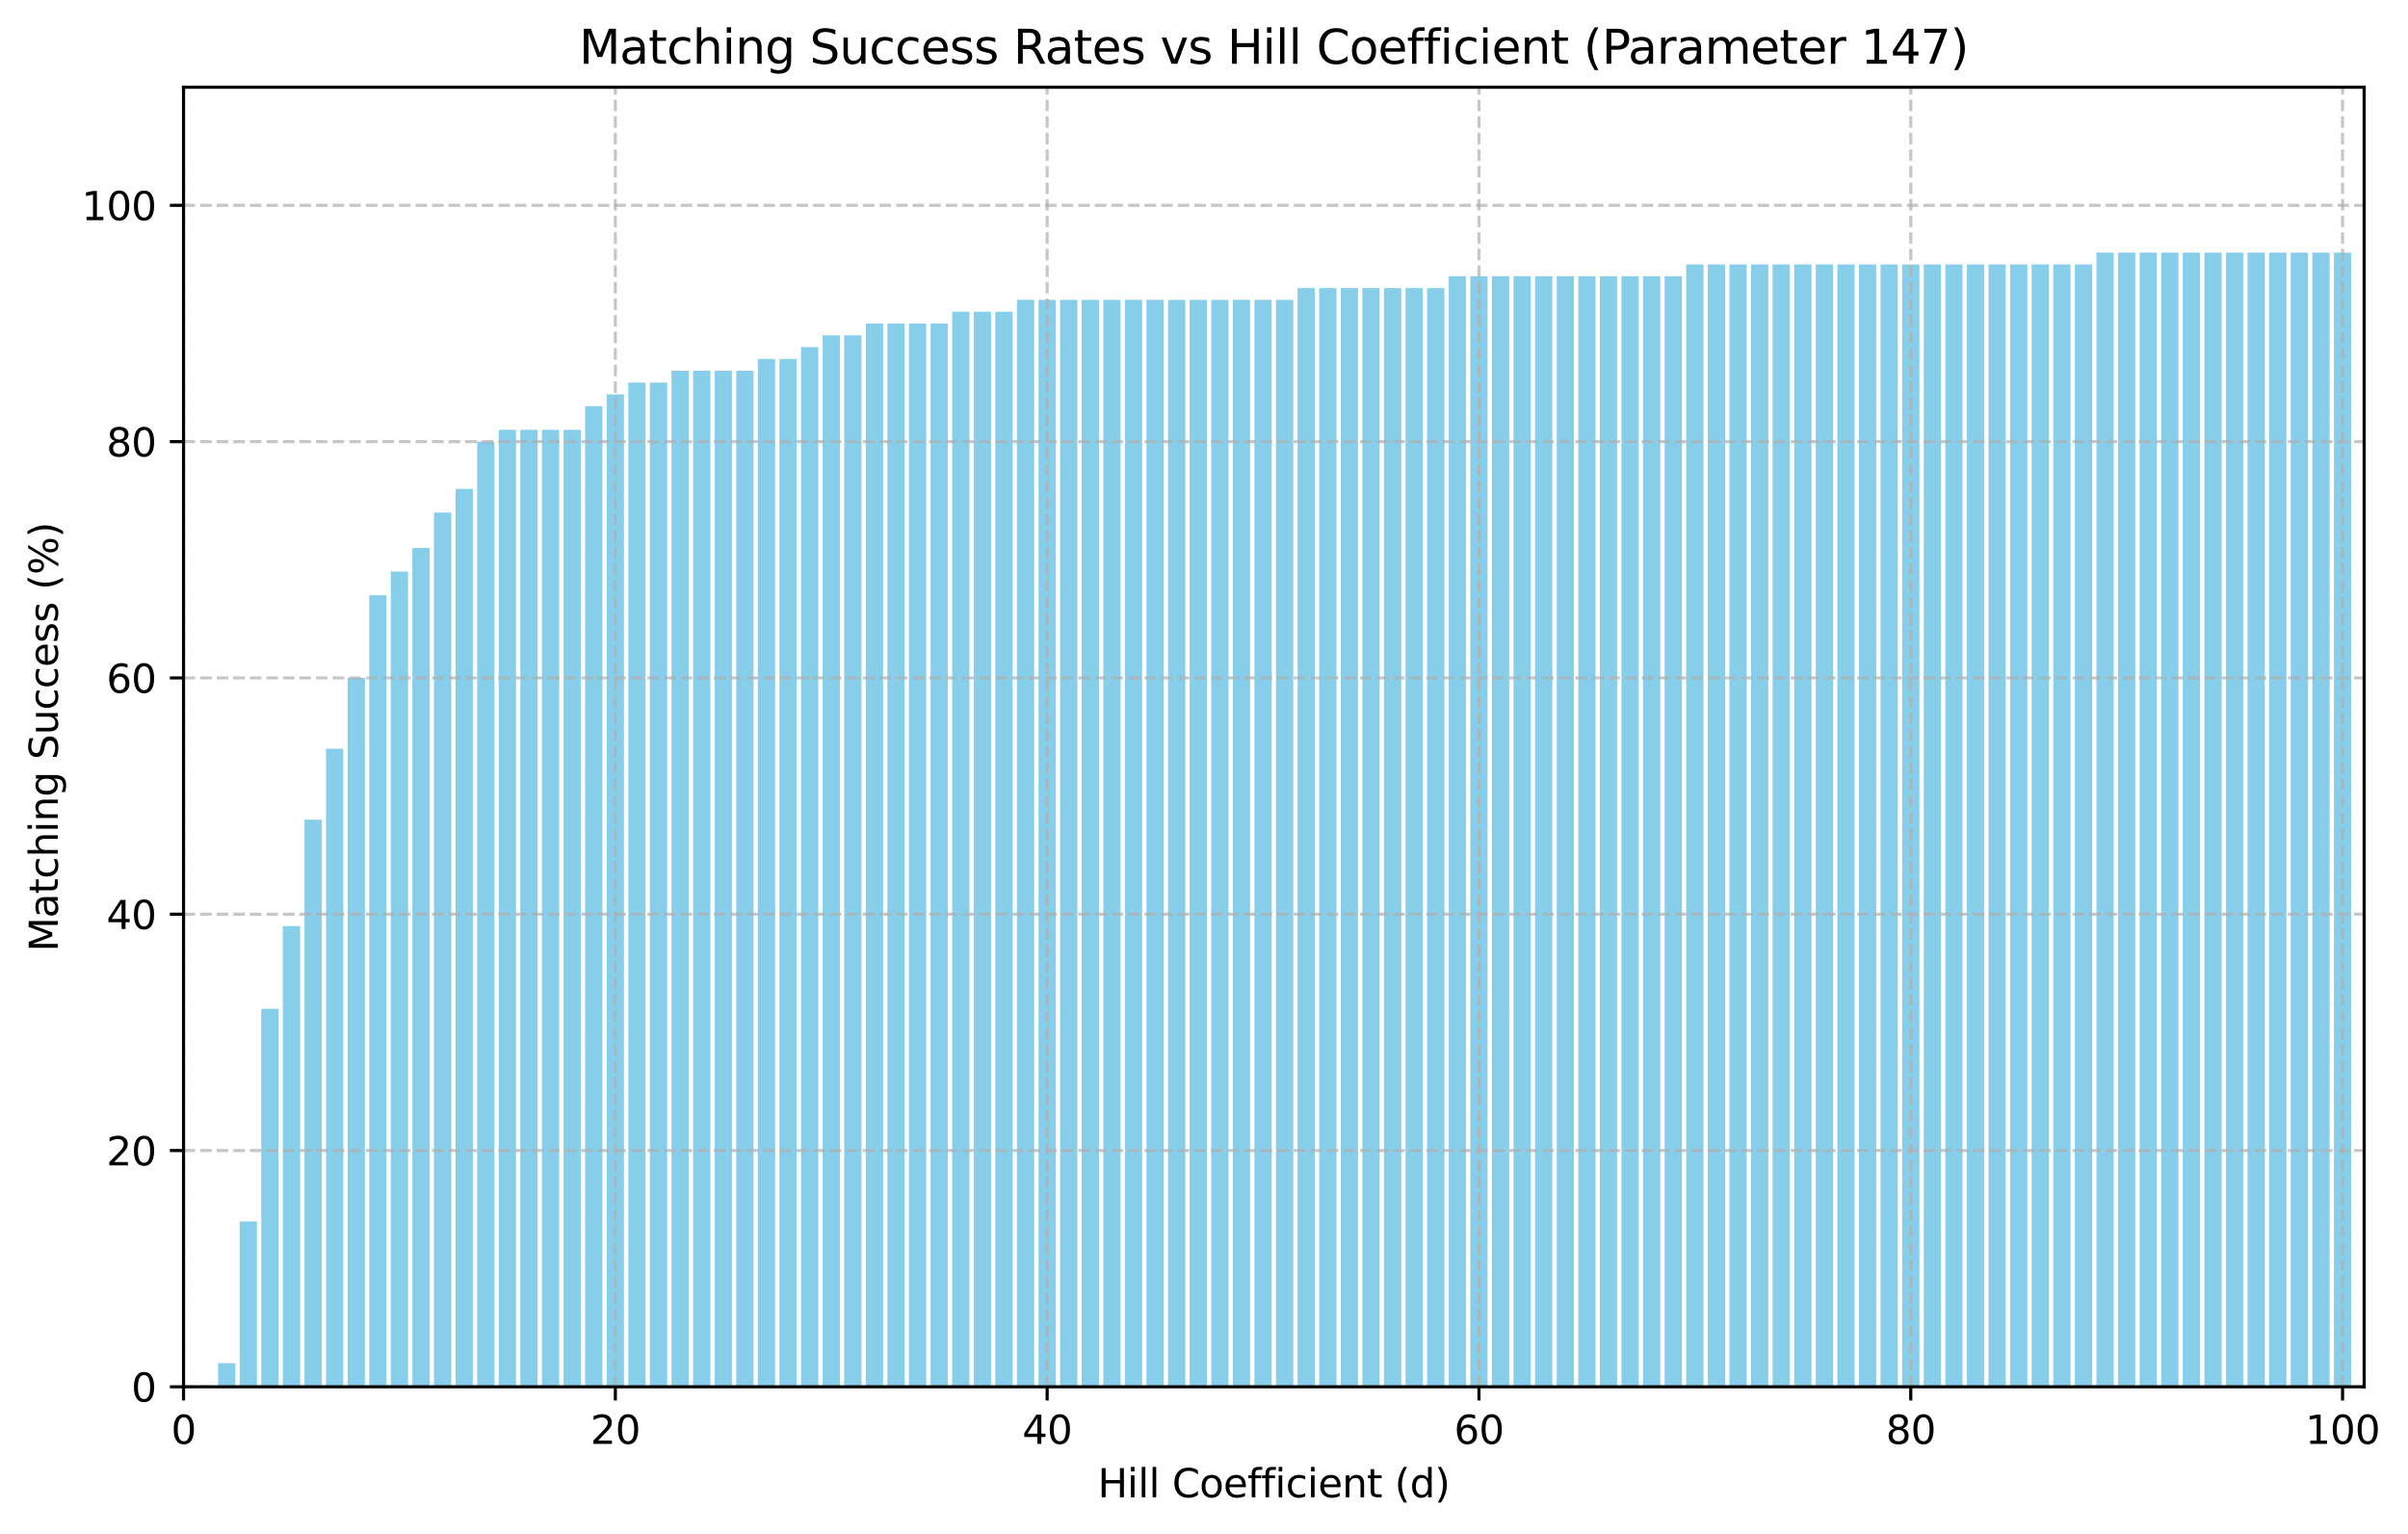 <?xml version="1.0" encoding="utf-8" standalone="no"?>
<!DOCTYPE svg PUBLIC "-//W3C//DTD SVG 1.1//EN"
  "http://www.w3.org/Graphics/SVG/1.1/DTD/svg11.dtd">
<svg xmlns:xlink="http://www.w3.org/1999/xlink" width="616.185pt" height="392.514pt" viewBox="0 0 616.185 392.514" xmlns="http://www.w3.org/2000/svg" version="1.1">
 <defs>
  <style type="text/css">*{stroke-linejoin: round; stroke-linecap: butt}</style>
 </defs>
 <g id="figure_1">
  <g id="patch_1">
   <path d="M 0 392.514 
L 616.185 392.514 
L 616.185 0 
L 0 0 
z
" style="fill: #ffffff"/>
  </g>
  <g id="axes_1">
   <g id="patch_2">
    <path d="M 46.966 354.958 
L 604.966 354.958 
L 604.966 22.318 
L 46.966 22.318 
z
" style="fill: #ffffff"/>
   </g>
   <g id="patch_3">
    <path d="M 44.756 354.958 
L 49.176 354.958 
L 49.176 354.958 
L 44.756 354.958 
z
" clip-path="url(#pc9b2f165a0)" style="fill: #87ceeb"/>
   </g>
   <g id="patch_4">
    <path d="M 50.28 354.958 
L 54.7 354.958 
L 54.7 354.958 
L 50.28 354.958 
z
" clip-path="url(#pc9b2f165a0)" style="fill: #87ceeb"/>
   </g>
   <g id="patch_5">
    <path d="M 55.805 354.958 
L 60.225 354.958 
L 60.225 348.91 
L 55.805 348.91 
z
" clip-path="url(#pc9b2f165a0)" style="fill: #87ceeb"/>
   </g>
   <g id="patch_6">
    <path d="M 61.33 354.958 
L 65.75 354.958 
L 65.75 312.622 
L 61.33 312.622 
z
" clip-path="url(#pc9b2f165a0)" style="fill: #87ceeb"/>
   </g>
   <g id="patch_7">
    <path d="M 66.855 354.958 
L 71.275 354.958 
L 71.275 258.19 
L 66.855 258.19 
z
" clip-path="url(#pc9b2f165a0)" style="fill: #87ceeb"/>
   </g>
   <g id="patch_8">
    <path d="M 72.379 354.958 
L 76.799 354.958 
L 76.799 237.022 
L 72.379 237.022 
z
" clip-path="url(#pc9b2f165a0)" style="fill: #87ceeb"/>
   </g>
   <g id="patch_9">
    <path d="M 77.904 354.958 
L 82.324 354.958 
L 82.324 209.806 
L 77.904 209.806 
z
" clip-path="url(#pc9b2f165a0)" style="fill: #87ceeb"/>
   </g>
   <g id="patch_10">
    <path d="M 83.429 354.958 
L 87.849 354.958 
L 87.849 191.662 
L 83.429 191.662 
z
" clip-path="url(#pc9b2f165a0)" style="fill: #87ceeb"/>
   </g>
   <g id="patch_11">
    <path d="M 88.954 354.958 
L 93.374 354.958 
L 93.374 173.518 
L 88.954 173.518 
z
" clip-path="url(#pc9b2f165a0)" style="fill: #87ceeb"/>
   </g>
   <g id="patch_12">
    <path d="M 94.478 354.958 
L 98.898 354.958 
L 98.898 152.35 
L 94.478 152.35 
z
" clip-path="url(#pc9b2f165a0)" style="fill: #87ceeb"/>
   </g>
   <g id="patch_13">
    <path d="M 100.003 354.958 
L 104.423 354.958 
L 104.423 146.302 
L 100.003 146.302 
z
" clip-path="url(#pc9b2f165a0)" style="fill: #87ceeb"/>
   </g>
   <g id="patch_14">
    <path d="M 105.528 354.958 
L 109.948 354.958 
L 109.948 140.254 
L 105.528 140.254 
z
" clip-path="url(#pc9b2f165a0)" style="fill: #87ceeb"/>
   </g>
   <g id="patch_15">
    <path d="M 111.053 354.958 
L 115.473 354.958 
L 115.473 131.182 
L 111.053 131.182 
z
" clip-path="url(#pc9b2f165a0)" style="fill: #87ceeb"/>
   </g>
   <g id="patch_16">
    <path d="M 116.578 354.958 
L 120.997 354.958 
L 120.997 125.134 
L 116.578 125.134 
z
" clip-path="url(#pc9b2f165a0)" style="fill: #87ceeb"/>
   </g>
   <g id="patch_17">
    <path d="M 122.102 354.958 
L 126.522 354.958 
L 126.522 113.038 
L 122.102 113.038 
z
" clip-path="url(#pc9b2f165a0)" style="fill: #87ceeb"/>
   </g>
   <g id="patch_18">
    <path d="M 127.627 354.958 
L 132.047 354.958 
L 132.047 110.014 
L 127.627 110.014 
z
" clip-path="url(#pc9b2f165a0)" style="fill: #87ceeb"/>
   </g>
   <g id="patch_19">
    <path d="M 133.152 354.958 
L 137.572 354.958 
L 137.572 110.014 
L 133.152 110.014 
z
" clip-path="url(#pc9b2f165a0)" style="fill: #87ceeb"/>
   </g>
   <g id="patch_20">
    <path d="M 138.677 354.958 
L 143.096 354.958 
L 143.096 110.014 
L 138.677 110.014 
z
" clip-path="url(#pc9b2f165a0)" style="fill: #87ceeb"/>
   </g>
   <g id="patch_21">
    <path d="M 144.201 354.958 
L 148.621 354.958 
L 148.621 110.014 
L 144.201 110.014 
z
" clip-path="url(#pc9b2f165a0)" style="fill: #87ceeb"/>
   </g>
   <g id="patch_22">
    <path d="M 149.726 354.958 
L 154.146 354.958 
L 154.146 103.966 
L 149.726 103.966 
z
" clip-path="url(#pc9b2f165a0)" style="fill: #87ceeb"/>
   </g>
   <g id="patch_23">
    <path d="M 155.251 354.958 
L 159.671 354.958 
L 159.671 100.942 
L 155.251 100.942 
z
" clip-path="url(#pc9b2f165a0)" style="fill: #87ceeb"/>
   </g>
   <g id="patch_24">
    <path d="M 160.776 354.958 
L 165.195 354.958 
L 165.195 97.918 
L 160.776 97.918 
z
" clip-path="url(#pc9b2f165a0)" style="fill: #87ceeb"/>
   </g>
   <g id="patch_25">
    <path d="M 166.3 354.958 
L 170.72 354.958 
L 170.72 97.918 
L 166.3 97.918 
z
" clip-path="url(#pc9b2f165a0)" style="fill: #87ceeb"/>
   </g>
   <g id="patch_26">
    <path d="M 171.825 354.958 
L 176.245 354.958 
L 176.245 94.894 
L 171.825 94.894 
z
" clip-path="url(#pc9b2f165a0)" style="fill: #87ceeb"/>
   </g>
   <g id="patch_27">
    <path d="M 177.35 354.958 
L 181.77 354.958 
L 181.77 94.894 
L 177.35 94.894 
z
" clip-path="url(#pc9b2f165a0)" style="fill: #87ceeb"/>
   </g>
   <g id="patch_28">
    <path d="M 182.875 354.958 
L 187.294 354.958 
L 187.294 94.894 
L 182.875 94.894 
z
" clip-path="url(#pc9b2f165a0)" style="fill: #87ceeb"/>
   </g>
   <g id="patch_29">
    <path d="M 188.399 354.958 
L 192.819 354.958 
L 192.819 94.894 
L 188.399 94.894 
z
" clip-path="url(#pc9b2f165a0)" style="fill: #87ceeb"/>
   </g>
   <g id="patch_30">
    <path d="M 193.924 354.958 
L 198.344 354.958 
L 198.344 91.87 
L 193.924 91.87 
z
" clip-path="url(#pc9b2f165a0)" style="fill: #87ceeb"/>
   </g>
   <g id="patch_31">
    <path d="M 199.449 354.958 
L 203.869 354.958 
L 203.869 91.87 
L 199.449 91.87 
z
" clip-path="url(#pc9b2f165a0)" style="fill: #87ceeb"/>
   </g>
   <g id="patch_32">
    <path d="M 204.974 354.958 
L 209.393 354.958 
L 209.393 88.846 
L 204.974 88.846 
z
" clip-path="url(#pc9b2f165a0)" style="fill: #87ceeb"/>
   </g>
   <g id="patch_33">
    <path d="M 210.498 354.958 
L 214.918 354.958 
L 214.918 85.822 
L 210.498 85.822 
z
" clip-path="url(#pc9b2f165a0)" style="fill: #87ceeb"/>
   </g>
   <g id="patch_34">
    <path d="M 216.023 354.958 
L 220.443 354.958 
L 220.443 85.822 
L 216.023 85.822 
z
" clip-path="url(#pc9b2f165a0)" style="fill: #87ceeb"/>
   </g>
   <g id="patch_35">
    <path d="M 221.548 354.958 
L 225.968 354.958 
L 225.968 82.798 
L 221.548 82.798 
z
" clip-path="url(#pc9b2f165a0)" style="fill: #87ceeb"/>
   </g>
   <g id="patch_36">
    <path d="M 227.073 354.958 
L 231.492 354.958 
L 231.492 82.798 
L 227.073 82.798 
z
" clip-path="url(#pc9b2f165a0)" style="fill: #87ceeb"/>
   </g>
   <g id="patch_37">
    <path d="M 232.597 354.958 
L 237.017 354.958 
L 237.017 82.798 
L 232.597 82.798 
z
" clip-path="url(#pc9b2f165a0)" style="fill: #87ceeb"/>
   </g>
   <g id="patch_38">
    <path d="M 238.122 354.958 
L 242.542 354.958 
L 242.542 82.798 
L 238.122 82.798 
z
" clip-path="url(#pc9b2f165a0)" style="fill: #87ceeb"/>
   </g>
   <g id="patch_39">
    <path d="M 243.647 354.958 
L 248.067 354.958 
L 248.067 79.774 
L 243.647 79.774 
z
" clip-path="url(#pc9b2f165a0)" style="fill: #87ceeb"/>
   </g>
   <g id="patch_40">
    <path d="M 249.172 354.958 
L 253.591 354.958 
L 253.591 79.774 
L 249.172 79.774 
z
" clip-path="url(#pc9b2f165a0)" style="fill: #87ceeb"/>
   </g>
   <g id="patch_41">
    <path d="M 254.696 354.958 
L 259.116 354.958 
L 259.116 79.774 
L 254.696 79.774 
z
" clip-path="url(#pc9b2f165a0)" style="fill: #87ceeb"/>
   </g>
   <g id="patch_42">
    <path d="M 260.221 354.958 
L 264.641 354.958 
L 264.641 76.75 
L 260.221 76.75 
z
" clip-path="url(#pc9b2f165a0)" style="fill: #87ceeb"/>
   </g>
   <g id="patch_43">
    <path d="M 265.746 354.958 
L 270.166 354.958 
L 270.166 76.75 
L 265.746 76.75 
z
" clip-path="url(#pc9b2f165a0)" style="fill: #87ceeb"/>
   </g>
   <g id="patch_44">
    <path d="M 271.271 354.958 
L 275.69 354.958 
L 275.69 76.75 
L 271.271 76.75 
z
" clip-path="url(#pc9b2f165a0)" style="fill: #87ceeb"/>
   </g>
   <g id="patch_45">
    <path d="M 276.795 354.958 
L 281.215 354.958 
L 281.215 76.75 
L 276.795 76.75 
z
" clip-path="url(#pc9b2f165a0)" style="fill: #87ceeb"/>
   </g>
   <g id="patch_46">
    <path d="M 282.32 354.958 
L 286.74 354.958 
L 286.74 76.75 
L 282.32 76.75 
z
" clip-path="url(#pc9b2f165a0)" style="fill: #87ceeb"/>
   </g>
   <g id="patch_47">
    <path d="M 287.845 354.958 
L 292.265 354.958 
L 292.265 76.75 
L 287.845 76.75 
z
" clip-path="url(#pc9b2f165a0)" style="fill: #87ceeb"/>
   </g>
   <g id="patch_48">
    <path d="M 293.37 354.958 
L 297.789 354.958 
L 297.789 76.75 
L 293.37 76.75 
z
" clip-path="url(#pc9b2f165a0)" style="fill: #87ceeb"/>
   </g>
   <g id="patch_49">
    <path d="M 298.894 354.958 
L 303.314 354.958 
L 303.314 76.75 
L 298.894 76.75 
z
" clip-path="url(#pc9b2f165a0)" style="fill: #87ceeb"/>
   </g>
   <g id="patch_50">
    <path d="M 304.419 354.958 
L 308.839 354.958 
L 308.839 76.75 
L 304.419 76.75 
z
" clip-path="url(#pc9b2f165a0)" style="fill: #87ceeb"/>
   </g>
   <g id="patch_51">
    <path d="M 309.944 354.958 
L 314.364 354.958 
L 314.364 76.75 
L 309.944 76.75 
z
" clip-path="url(#pc9b2f165a0)" style="fill: #87ceeb"/>
   </g>
   <g id="patch_52">
    <path d="M 315.469 354.958 
L 319.888 354.958 
L 319.888 76.75 
L 315.469 76.75 
z
" clip-path="url(#pc9b2f165a0)" style="fill: #87ceeb"/>
   </g>
   <g id="patch_53">
    <path d="M 320.993 354.958 
L 325.413 354.958 
L 325.413 76.75 
L 320.993 76.75 
z
" clip-path="url(#pc9b2f165a0)" style="fill: #87ceeb"/>
   </g>
   <g id="patch_54">
    <path d="M 326.518 354.958 
L 330.938 354.958 
L 330.938 76.75 
L 326.518 76.75 
z
" clip-path="url(#pc9b2f165a0)" style="fill: #87ceeb"/>
   </g>
   <g id="patch_55">
    <path d="M 332.043 354.958 
L 336.463 354.958 
L 336.463 73.726 
L 332.043 73.726 
z
" clip-path="url(#pc9b2f165a0)" style="fill: #87ceeb"/>
   </g>
   <g id="patch_56">
    <path d="M 337.568 354.958 
L 341.987 354.958 
L 341.987 73.726 
L 337.568 73.726 
z
" clip-path="url(#pc9b2f165a0)" style="fill: #87ceeb"/>
   </g>
   <g id="patch_57">
    <path d="M 343.092 354.958 
L 347.512 354.958 
L 347.512 73.726 
L 343.092 73.726 
z
" clip-path="url(#pc9b2f165a0)" style="fill: #87ceeb"/>
   </g>
   <g id="patch_58">
    <path d="M 348.617 354.958 
L 353.037 354.958 
L 353.037 73.726 
L 348.617 73.726 
z
" clip-path="url(#pc9b2f165a0)" style="fill: #87ceeb"/>
   </g>
   <g id="patch_59">
    <path d="M 354.142 354.958 
L 358.562 354.958 
L 358.562 73.726 
L 354.142 73.726 
z
" clip-path="url(#pc9b2f165a0)" style="fill: #87ceeb"/>
   </g>
   <g id="patch_60">
    <path d="M 359.667 354.958 
L 364.086 354.958 
L 364.086 73.726 
L 359.667 73.726 
z
" clip-path="url(#pc9b2f165a0)" style="fill: #87ceeb"/>
   </g>
   <g id="patch_61">
    <path d="M 365.191 354.958 
L 369.611 354.958 
L 369.611 73.726 
L 365.191 73.726 
z
" clip-path="url(#pc9b2f165a0)" style="fill: #87ceeb"/>
   </g>
   <g id="patch_62">
    <path d="M 370.716 354.958 
L 375.136 354.958 
L 375.136 70.702 
L 370.716 70.702 
z
" clip-path="url(#pc9b2f165a0)" style="fill: #87ceeb"/>
   </g>
   <g id="patch_63">
    <path d="M 376.241 354.958 
L 380.661 354.958 
L 380.661 70.702 
L 376.241 70.702 
z
" clip-path="url(#pc9b2f165a0)" style="fill: #87ceeb"/>
   </g>
   <g id="patch_64">
    <path d="M 381.766 354.958 
L 386.185 354.958 
L 386.185 70.702 
L 381.766 70.702 
z
" clip-path="url(#pc9b2f165a0)" style="fill: #87ceeb"/>
   </g>
   <g id="patch_65">
    <path d="M 387.29 354.958 
L 391.71 354.958 
L 391.71 70.702 
L 387.29 70.702 
z
" clip-path="url(#pc9b2f165a0)" style="fill: #87ceeb"/>
   </g>
   <g id="patch_66">
    <path d="M 392.815 354.958 
L 397.235 354.958 
L 397.235 70.702 
L 392.815 70.702 
z
" clip-path="url(#pc9b2f165a0)" style="fill: #87ceeb"/>
   </g>
   <g id="patch_67">
    <path d="M 398.34 354.958 
L 402.76 354.958 
L 402.76 70.702 
L 398.34 70.702 
z
" clip-path="url(#pc9b2f165a0)" style="fill: #87ceeb"/>
   </g>
   <g id="patch_68">
    <path d="M 403.865 354.958 
L 408.284 354.958 
L 408.284 70.702 
L 403.865 70.702 
z
" clip-path="url(#pc9b2f165a0)" style="fill: #87ceeb"/>
   </g>
   <g id="patch_69">
    <path d="M 409.389 354.958 
L 413.809 354.958 
L 413.809 70.702 
L 409.389 70.702 
z
" clip-path="url(#pc9b2f165a0)" style="fill: #87ceeb"/>
   </g>
   <g id="patch_70">
    <path d="M 414.914 354.958 
L 419.334 354.958 
L 419.334 70.702 
L 414.914 70.702 
z
" clip-path="url(#pc9b2f165a0)" style="fill: #87ceeb"/>
   </g>
   <g id="patch_71">
    <path d="M 420.439 354.958 
L 424.859 354.958 
L 424.859 70.702 
L 420.439 70.702 
z
" clip-path="url(#pc9b2f165a0)" style="fill: #87ceeb"/>
   </g>
   <g id="patch_72">
    <path d="M 425.964 354.958 
L 430.383 354.958 
L 430.383 70.702 
L 425.964 70.702 
z
" clip-path="url(#pc9b2f165a0)" style="fill: #87ceeb"/>
   </g>
   <g id="patch_73">
    <path d="M 431.488 354.958 
L 435.908 354.958 
L 435.908 67.678 
L 431.488 67.678 
z
" clip-path="url(#pc9b2f165a0)" style="fill: #87ceeb"/>
   </g>
   <g id="patch_74">
    <path d="M 437.013 354.958 
L 441.433 354.958 
L 441.433 67.678 
L 437.013 67.678 
z
" clip-path="url(#pc9b2f165a0)" style="fill: #87ceeb"/>
   </g>
   <g id="patch_75">
    <path d="M 442.538 354.958 
L 446.958 354.958 
L 446.958 67.678 
L 442.538 67.678 
z
" clip-path="url(#pc9b2f165a0)" style="fill: #87ceeb"/>
   </g>
   <g id="patch_76">
    <path d="M 448.063 354.958 
L 452.482 354.958 
L 452.482 67.678 
L 448.063 67.678 
z
" clip-path="url(#pc9b2f165a0)" style="fill: #87ceeb"/>
   </g>
   <g id="patch_77">
    <path d="M 453.587 354.958 
L 458.007 354.958 
L 458.007 67.678 
L 453.587 67.678 
z
" clip-path="url(#pc9b2f165a0)" style="fill: #87ceeb"/>
   </g>
   <g id="patch_78">
    <path d="M 459.112 354.958 
L 463.532 354.958 
L 463.532 67.678 
L 459.112 67.678 
z
" clip-path="url(#pc9b2f165a0)" style="fill: #87ceeb"/>
   </g>
   <g id="patch_79">
    <path d="M 464.637 354.958 
L 469.057 354.958 
L 469.057 67.678 
L 464.637 67.678 
z
" clip-path="url(#pc9b2f165a0)" style="fill: #87ceeb"/>
   </g>
   <g id="patch_80">
    <path d="M 470.162 354.958 
L 474.581 354.958 
L 474.581 67.678 
L 470.162 67.678 
z
" clip-path="url(#pc9b2f165a0)" style="fill: #87ceeb"/>
   </g>
   <g id="patch_81">
    <path d="M 475.686 354.958 
L 480.106 354.958 
L 480.106 67.678 
L 475.686 67.678 
z
" clip-path="url(#pc9b2f165a0)" style="fill: #87ceeb"/>
   </g>
   <g id="patch_82">
    <path d="M 481.211 354.958 
L 485.631 354.958 
L 485.631 67.678 
L 481.211 67.678 
z
" clip-path="url(#pc9b2f165a0)" style="fill: #87ceeb"/>
   </g>
   <g id="patch_83">
    <path d="M 486.736 354.958 
L 491.156 354.958 
L 491.156 67.678 
L 486.736 67.678 
z
" clip-path="url(#pc9b2f165a0)" style="fill: #87ceeb"/>
   </g>
   <g id="patch_84">
    <path d="M 492.261 354.958 
L 496.68 354.958 
L 496.68 67.678 
L 492.261 67.678 
z
" clip-path="url(#pc9b2f165a0)" style="fill: #87ceeb"/>
   </g>
   <g id="patch_85">
    <path d="M 497.785 354.958 
L 502.205 354.958 
L 502.205 67.678 
L 497.785 67.678 
z
" clip-path="url(#pc9b2f165a0)" style="fill: #87ceeb"/>
   </g>
   <g id="patch_86">
    <path d="M 503.31 354.958 
L 507.73 354.958 
L 507.73 67.678 
L 503.31 67.678 
z
" clip-path="url(#pc9b2f165a0)" style="fill: #87ceeb"/>
   </g>
   <g id="patch_87">
    <path d="M 508.835 354.958 
L 513.255 354.958 
L 513.255 67.678 
L 508.835 67.678 
z
" clip-path="url(#pc9b2f165a0)" style="fill: #87ceeb"/>
   </g>
   <g id="patch_88">
    <path d="M 514.36 354.958 
L 518.779 354.958 
L 518.779 67.678 
L 514.36 67.678 
z
" clip-path="url(#pc9b2f165a0)" style="fill: #87ceeb"/>
   </g>
   <g id="patch_89">
    <path d="M 519.884 354.958 
L 524.304 354.958 
L 524.304 67.678 
L 519.884 67.678 
z
" clip-path="url(#pc9b2f165a0)" style="fill: #87ceeb"/>
   </g>
   <g id="patch_90">
    <path d="M 525.409 354.958 
L 529.829 354.958 
L 529.829 67.678 
L 525.409 67.678 
z
" clip-path="url(#pc9b2f165a0)" style="fill: #87ceeb"/>
   </g>
   <g id="patch_91">
    <path d="M 530.934 354.958 
L 535.354 354.958 
L 535.354 67.678 
L 530.934 67.678 
z
" clip-path="url(#pc9b2f165a0)" style="fill: #87ceeb"/>
   </g>
   <g id="patch_92">
    <path d="M 536.459 354.958 
L 540.878 354.958 
L 540.878 64.654 
L 536.459 64.654 
z
" clip-path="url(#pc9b2f165a0)" style="fill: #87ceeb"/>
   </g>
   <g id="patch_93">
    <path d="M 541.983 354.958 
L 546.403 354.958 
L 546.403 64.654 
L 541.983 64.654 
z
" clip-path="url(#pc9b2f165a0)" style="fill: #87ceeb"/>
   </g>
   <g id="patch_94">
    <path d="M 547.508 354.958 
L 551.928 354.958 
L 551.928 64.654 
L 547.508 64.654 
z
" clip-path="url(#pc9b2f165a0)" style="fill: #87ceeb"/>
   </g>
   <g id="patch_95">
    <path d="M 553.033 354.958 
L 557.453 354.958 
L 557.453 64.654 
L 553.033 64.654 
z
" clip-path="url(#pc9b2f165a0)" style="fill: #87ceeb"/>
   </g>
   <g id="patch_96">
    <path d="M 558.558 354.958 
L 562.978 354.958 
L 562.978 64.654 
L 558.558 64.654 
z
" clip-path="url(#pc9b2f165a0)" style="fill: #87ceeb"/>
   </g>
   <g id="patch_97">
    <path d="M 564.082 354.958 
L 568.502 354.958 
L 568.502 64.654 
L 564.082 64.654 
z
" clip-path="url(#pc9b2f165a0)" style="fill: #87ceeb"/>
   </g>
   <g id="patch_98">
    <path d="M 569.607 354.958 
L 574.027 354.958 
L 574.027 64.654 
L 569.607 64.654 
z
" clip-path="url(#pc9b2f165a0)" style="fill: #87ceeb"/>
   </g>
   <g id="patch_99">
    <path d="M 575.132 354.958 
L 579.552 354.958 
L 579.552 64.654 
L 575.132 64.654 
z
" clip-path="url(#pc9b2f165a0)" style="fill: #87ceeb"/>
   </g>
   <g id="patch_100">
    <path d="M 580.657 354.958 
L 585.077 354.958 
L 585.077 64.654 
L 580.657 64.654 
z
" clip-path="url(#pc9b2f165a0)" style="fill: #87ceeb"/>
   </g>
   <g id="patch_101">
    <path d="M 586.181 354.958 
L 590.601 354.958 
L 590.601 64.654 
L 586.181 64.654 
z
" clip-path="url(#pc9b2f165a0)" style="fill: #87ceeb"/>
   </g>
   <g id="patch_102">
    <path d="M 591.706 354.958 
L 596.126 354.958 
L 596.126 64.654 
L 591.706 64.654 
z
" clip-path="url(#pc9b2f165a0)" style="fill: #87ceeb"/>
   </g>
   <g id="patch_103">
    <path d="M 597.231 354.958 
L 601.651 354.958 
L 601.651 64.654 
L 597.231 64.654 
z
" clip-path="url(#pc9b2f165a0)" style="fill: #87ceeb"/>
   </g>
   <g id="matplotlib.axis_1">
    <g id="xtick_1">
     <g id="line2d_1">
      <path d="M 46.966 354.958 
L 46.966 22.318 
" clip-path="url(#pc9b2f165a0)" style="fill: none; stroke-dasharray: 2.96,1.28; stroke-dashoffset: 0; stroke: #b0b0b0; stroke-opacity: 0.7; stroke-width: 0.8"/>
     </g>
     <g id="line2d_2">
      <defs>
       <path id="m43e5fe57ee" d="M 0 0 
L 0 3.5 
" style="stroke: #000000; stroke-width: 0.8"/>
      </defs>
      <g>
       <use xlink:href="#m43e5fe57ee" x="46.966" y="354.958" style="stroke: #000000; stroke-width: 0.8"/>
      </g>
     </g>
     <g id="text_1">
      <!-- 0 -->
      <g transform="translate(43.784 369.557) scale(0.1 -0.1)">
       <defs>
        <path id="DejaVuSans-30" d="M 2034 4250 
Q 1547 4250 1301 3770 
Q 1056 3291 1056 2328 
Q 1056 1369 1301 889 
Q 1547 409 2034 409 
Q 2525 409 2770 889 
Q 3016 1369 3016 2328 
Q 3016 3291 2770 3770 
Q 2525 4250 2034 4250 
z
M 2034 4750 
Q 2819 4750 3233 4129 
Q 3647 3509 3647 2328 
Q 3647 1150 3233 529 
Q 2819 -91 2034 -91 
Q 1250 -91 836 529 
Q 422 1150 422 2328 
Q 422 3509 836 4129 
Q 1250 4750 2034 4750 
z
" transform="scale(0.016)"/>
       </defs>
       <use xlink:href="#DejaVuSans-30"/>
      </g>
     </g>
    </g>
    <g id="xtick_2">
     <g id="line2d_3">
      <path d="M 157.461 354.958 
L 157.461 22.318 
" clip-path="url(#pc9b2f165a0)" style="fill: none; stroke-dasharray: 2.96,1.28; stroke-dashoffset: 0; stroke: #b0b0b0; stroke-opacity: 0.7; stroke-width: 0.8"/>
     </g>
     <g id="line2d_4">
      <g>
       <use xlink:href="#m43e5fe57ee" x="157.461" y="354.958" style="stroke: #000000; stroke-width: 0.8"/>
      </g>
     </g>
     <g id="text_2">
      <!-- 20 -->
      <g transform="translate(151.098 369.557) scale(0.1 -0.1)">
       <defs>
        <path id="DejaVuSans-32" d="M 1228 531 
L 3431 531 
L 3431 0 
L 469 0 
L 469 531 
Q 828 903 1448 1529 
Q 2069 2156 2228 2338 
Q 2531 2678 2651 2914 
Q 2772 3150 2772 3378 
Q 2772 3750 2511 3984 
Q 2250 4219 1831 4219 
Q 1534 4219 1204 4116 
Q 875 4013 500 3803 
L 500 4441 
Q 881 4594 1212 4672 
Q 1544 4750 1819 4750 
Q 2544 4750 2975 4387 
Q 3406 4025 3406 3419 
Q 3406 3131 3298 2873 
Q 3191 2616 2906 2266 
Q 2828 2175 2409 1742 
Q 1991 1309 1228 531 
z
" transform="scale(0.016)"/>
       </defs>
       <use xlink:href="#DejaVuSans-32"/>
       <use xlink:href="#DejaVuSans-30" transform="translate(63.623 0)"/>
      </g>
     </g>
    </g>
    <g id="xtick_3">
     <g id="line2d_5">
      <path d="M 267.956 354.958 
L 267.956 22.318 
" clip-path="url(#pc9b2f165a0)" style="fill: none; stroke-dasharray: 2.96,1.28; stroke-dashoffset: 0; stroke: #b0b0b0; stroke-opacity: 0.7; stroke-width: 0.8"/>
     </g>
     <g id="line2d_6">
      <g>
       <use xlink:href="#m43e5fe57ee" x="267.956" y="354.958" style="stroke: #000000; stroke-width: 0.8"/>
      </g>
     </g>
     <g id="text_3">
      <!-- 40 -->
      <g transform="translate(261.593 369.557) scale(0.1 -0.1)">
       <defs>
        <path id="DejaVuSans-34" d="M 2419 4116 
L 825 1625 
L 2419 1625 
L 2419 4116 
z
M 2253 4666 
L 3047 4666 
L 3047 1625 
L 3713 1625 
L 3713 1100 
L 3047 1100 
L 3047 0 
L 2419 0 
L 2419 1100 
L 313 1100 
L 313 1709 
L 2253 4666 
z
" transform="scale(0.016)"/>
       </defs>
       <use xlink:href="#DejaVuSans-34"/>
       <use xlink:href="#DejaVuSans-30" transform="translate(63.623 0)"/>
      </g>
     </g>
    </g>
    <g id="xtick_4">
     <g id="line2d_7">
      <path d="M 378.451 354.958 
L 378.451 22.318 
" clip-path="url(#pc9b2f165a0)" style="fill: none; stroke-dasharray: 2.96,1.28; stroke-dashoffset: 0; stroke: #b0b0b0; stroke-opacity: 0.7; stroke-width: 0.8"/>
     </g>
     <g id="line2d_8">
      <g>
       <use xlink:href="#m43e5fe57ee" x="378.451" y="354.958" style="stroke: #000000; stroke-width: 0.8"/>
      </g>
     </g>
     <g id="text_4">
      <!-- 60 -->
      <g transform="translate(372.088 369.557) scale(0.1 -0.1)">
       <defs>
        <path id="DejaVuSans-36" d="M 2113 2584 
Q 1688 2584 1439 2293 
Q 1191 2003 1191 1497 
Q 1191 994 1439 701 
Q 1688 409 2113 409 
Q 2538 409 2786 701 
Q 3034 994 3034 1497 
Q 3034 2003 2786 2293 
Q 2538 2584 2113 2584 
z
M 3366 4563 
L 3366 3988 
Q 3128 4100 2886 4159 
Q 2644 4219 2406 4219 
Q 1781 4219 1451 3797 
Q 1122 3375 1075 2522 
Q 1259 2794 1537 2939 
Q 1816 3084 2150 3084 
Q 2853 3084 3261 2657 
Q 3669 2231 3669 1497 
Q 3669 778 3244 343 
Q 2819 -91 2113 -91 
Q 1303 -91 875 529 
Q 447 1150 447 2328 
Q 447 3434 972 4092 
Q 1497 4750 2381 4750 
Q 2619 4750 2861 4703 
Q 3103 4656 3366 4563 
z
" transform="scale(0.016)"/>
       </defs>
       <use xlink:href="#DejaVuSans-36"/>
       <use xlink:href="#DejaVuSans-30" transform="translate(63.623 0)"/>
      </g>
     </g>
    </g>
    <g id="xtick_5">
     <g id="line2d_9">
      <path d="M 488.946 354.958 
L 488.946 22.318 
" clip-path="url(#pc9b2f165a0)" style="fill: none; stroke-dasharray: 2.96,1.28; stroke-dashoffset: 0; stroke: #b0b0b0; stroke-opacity: 0.7; stroke-width: 0.8"/>
     </g>
     <g id="line2d_10">
      <g>
       <use xlink:href="#m43e5fe57ee" x="488.946" y="354.958" style="stroke: #000000; stroke-width: 0.8"/>
      </g>
     </g>
     <g id="text_5">
      <!-- 80 -->
      <g transform="translate(482.583 369.557) scale(0.1 -0.1)">
       <defs>
        <path id="DejaVuSans-38" d="M 2034 2216 
Q 1584 2216 1326 1975 
Q 1069 1734 1069 1313 
Q 1069 891 1326 650 
Q 1584 409 2034 409 
Q 2484 409 2743 651 
Q 3003 894 3003 1313 
Q 3003 1734 2745 1975 
Q 2488 2216 2034 2216 
z
M 1403 2484 
Q 997 2584 770 2862 
Q 544 3141 544 3541 
Q 544 4100 942 4425 
Q 1341 4750 2034 4750 
Q 2731 4750 3128 4425 
Q 3525 4100 3525 3541 
Q 3525 3141 3298 2862 
Q 3072 2584 2669 2484 
Q 3125 2378 3379 2068 
Q 3634 1759 3634 1313 
Q 3634 634 3220 271 
Q 2806 -91 2034 -91 
Q 1263 -91 848 271 
Q 434 634 434 1313 
Q 434 1759 690 2068 
Q 947 2378 1403 2484 
z
M 1172 3481 
Q 1172 3119 1398 2916 
Q 1625 2713 2034 2713 
Q 2441 2713 2670 2916 
Q 2900 3119 2900 3481 
Q 2900 3844 2670 4047 
Q 2441 4250 2034 4250 
Q 1625 4250 1398 4047 
Q 1172 3844 1172 3481 
z
" transform="scale(0.016)"/>
       </defs>
       <use xlink:href="#DejaVuSans-38"/>
       <use xlink:href="#DejaVuSans-30" transform="translate(63.623 0)"/>
      </g>
     </g>
    </g>
    <g id="xtick_6">
     <g id="line2d_11">
      <path d="M 599.441 354.958 
L 599.441 22.318 
" clip-path="url(#pc9b2f165a0)" style="fill: none; stroke-dasharray: 2.96,1.28; stroke-dashoffset: 0; stroke: #b0b0b0; stroke-opacity: 0.7; stroke-width: 0.8"/>
     </g>
     <g id="line2d_12">
      <g>
       <use xlink:href="#m43e5fe57ee" x="599.441" y="354.958" style="stroke: #000000; stroke-width: 0.8"/>
      </g>
     </g>
     <g id="text_6">
      <!-- 100 -->
      <g transform="translate(589.897 369.557) scale(0.1 -0.1)">
       <defs>
        <path id="DejaVuSans-31" d="M 794 531 
L 1825 531 
L 1825 4091 
L 703 3866 
L 703 4441 
L 1819 4666 
L 2450 4666 
L 2450 531 
L 3481 531 
L 3481 0 
L 794 0 
L 794 531 
z
" transform="scale(0.016)"/>
       </defs>
       <use xlink:href="#DejaVuSans-31"/>
       <use xlink:href="#DejaVuSans-30" transform="translate(63.623 0)"/>
       <use xlink:href="#DejaVuSans-30" transform="translate(127.246 0)"/>
      </g>
     </g>
    </g>
    <g id="text_7">
     <!-- Hill Coefficient (d) -->
     <g transform="translate(280.904 383.235) scale(0.1 -0.1)">
      <defs>
       <path id="DejaVuSans-48" d="M 628 4666 
L 1259 4666 
L 1259 2753 
L 3553 2753 
L 3553 4666 
L 4184 4666 
L 4184 0 
L 3553 0 
L 3553 2222 
L 1259 2222 
L 1259 0 
L 628 0 
L 628 4666 
z
" transform="scale(0.016)"/>
       <path id="DejaVuSans-69" d="M 603 3500 
L 1178 3500 
L 1178 0 
L 603 0 
L 603 3500 
z
M 603 4863 
L 1178 4863 
L 1178 4134 
L 603 4134 
L 603 4863 
z
" transform="scale(0.016)"/>
       <path id="DejaVuSans-6c" d="M 603 4863 
L 1178 4863 
L 1178 0 
L 603 0 
L 603 4863 
z
" transform="scale(0.016)"/>
       <path id="DejaVuSans-20" transform="scale(0.016)"/>
       <path id="DejaVuSans-43" d="M 4122 4306 
L 4122 3641 
Q 3803 3938 3442 4084 
Q 3081 4231 2675 4231 
Q 1875 4231 1450 3742 
Q 1025 3253 1025 2328 
Q 1025 1406 1450 917 
Q 1875 428 2675 428 
Q 3081 428 3442 575 
Q 3803 722 4122 1019 
L 4122 359 
Q 3791 134 3420 21 
Q 3050 -91 2638 -91 
Q 1578 -91 968 557 
Q 359 1206 359 2328 
Q 359 3453 968 4101 
Q 1578 4750 2638 4750 
Q 3056 4750 3426 4639 
Q 3797 4528 4122 4306 
z
" transform="scale(0.016)"/>
       <path id="DejaVuSans-6f" d="M 1959 3097 
Q 1497 3097 1228 2736 
Q 959 2375 959 1747 
Q 959 1119 1226 758 
Q 1494 397 1959 397 
Q 2419 397 2687 759 
Q 2956 1122 2956 1747 
Q 2956 2369 2687 2733 
Q 2419 3097 1959 3097 
z
M 1959 3584 
Q 2709 3584 3137 3096 
Q 3566 2609 3566 1747 
Q 3566 888 3137 398 
Q 2709 -91 1959 -91 
Q 1206 -91 779 398 
Q 353 888 353 1747 
Q 353 2609 779 3096 
Q 1206 3584 1959 3584 
z
" transform="scale(0.016)"/>
       <path id="DejaVuSans-65" d="M 3597 1894 
L 3597 1613 
L 953 1613 
Q 991 1019 1311 708 
Q 1631 397 2203 397 
Q 2534 397 2845 478 
Q 3156 559 3463 722 
L 3463 178 
Q 3153 47 2828 -22 
Q 2503 -91 2169 -91 
Q 1331 -91 842 396 
Q 353 884 353 1716 
Q 353 2575 817 3079 
Q 1281 3584 2069 3584 
Q 2775 3584 3186 3129 
Q 3597 2675 3597 1894 
z
M 3022 2063 
Q 3016 2534 2758 2815 
Q 2500 3097 2075 3097 
Q 1594 3097 1305 2825 
Q 1016 2553 972 2059 
L 3022 2063 
z
" transform="scale(0.016)"/>
       <path id="DejaVuSans-66" d="M 2375 4863 
L 2375 4384 
L 1825 4384 
Q 1516 4384 1395 4259 
Q 1275 4134 1275 3809 
L 1275 3500 
L 2222 3500 
L 2222 3053 
L 1275 3053 
L 1275 0 
L 697 0 
L 697 3053 
L 147 3053 
L 147 3500 
L 697 3500 
L 697 3744 
Q 697 4328 969 4595 
Q 1241 4863 1831 4863 
L 2375 4863 
z
" transform="scale(0.016)"/>
       <path id="DejaVuSans-63" d="M 3122 3366 
L 3122 2828 
Q 2878 2963 2633 3030 
Q 2388 3097 2138 3097 
Q 1578 3097 1268 2742 
Q 959 2388 959 1747 
Q 959 1106 1268 751 
Q 1578 397 2138 397 
Q 2388 397 2633 464 
Q 2878 531 3122 666 
L 3122 134 
Q 2881 22 2623 -34 
Q 2366 -91 2075 -91 
Q 1284 -91 818 406 
Q 353 903 353 1747 
Q 353 2603 823 3093 
Q 1294 3584 2113 3584 
Q 2378 3584 2631 3529 
Q 2884 3475 3122 3366 
z
" transform="scale(0.016)"/>
       <path id="DejaVuSans-6e" d="M 3513 2113 
L 3513 0 
L 2938 0 
L 2938 2094 
Q 2938 2591 2744 2837 
Q 2550 3084 2163 3084 
Q 1697 3084 1428 2787 
Q 1159 2491 1159 1978 
L 1159 0 
L 581 0 
L 581 3500 
L 1159 3500 
L 1159 2956 
Q 1366 3272 1645 3428 
Q 1925 3584 2291 3584 
Q 2894 3584 3203 3211 
Q 3513 2838 3513 2113 
z
" transform="scale(0.016)"/>
       <path id="DejaVuSans-74" d="M 1172 4494 
L 1172 3500 
L 2356 3500 
L 2356 3053 
L 1172 3053 
L 1172 1153 
Q 1172 725 1289 603 
Q 1406 481 1766 481 
L 2356 481 
L 2356 0 
L 1766 0 
Q 1100 0 847 248 
Q 594 497 594 1153 
L 594 3053 
L 172 3053 
L 172 3500 
L 594 3500 
L 594 4494 
L 1172 4494 
z
" transform="scale(0.016)"/>
       <path id="DejaVuSans-28" d="M 1984 4856 
Q 1566 4138 1362 3434 
Q 1159 2731 1159 2009 
Q 1159 1288 1364 580 
Q 1569 -128 1984 -844 
L 1484 -844 
Q 1016 -109 783 600 
Q 550 1309 550 2009 
Q 550 2706 781 3412 
Q 1013 4119 1484 4856 
L 1984 4856 
z
" transform="scale(0.016)"/>
       <path id="DejaVuSans-64" d="M 2906 2969 
L 2906 4863 
L 3481 4863 
L 3481 0 
L 2906 0 
L 2906 525 
Q 2725 213 2448 61 
Q 2172 -91 1784 -91 
Q 1150 -91 751 415 
Q 353 922 353 1747 
Q 353 2572 751 3078 
Q 1150 3584 1784 3584 
Q 2172 3584 2448 3432 
Q 2725 3281 2906 2969 
z
M 947 1747 
Q 947 1113 1208 752 
Q 1469 391 1925 391 
Q 2381 391 2643 752 
Q 2906 1113 2906 1747 
Q 2906 2381 2643 2742 
Q 2381 3103 1925 3103 
Q 1469 3103 1208 2742 
Q 947 2381 947 1747 
z
" transform="scale(0.016)"/>
       <path id="DejaVuSans-29" d="M 513 4856 
L 1013 4856 
Q 1481 4119 1714 3412 
Q 1947 2706 1947 2009 
Q 1947 1309 1714 600 
Q 1481 -109 1013 -844 
L 513 -844 
Q 928 -128 1133 580 
Q 1338 1288 1338 2009 
Q 1338 2731 1133 3434 
Q 928 4138 513 4856 
z
" transform="scale(0.016)"/>
      </defs>
      <use xlink:href="#DejaVuSans-48"/>
      <use xlink:href="#DejaVuSans-69" transform="translate(75.195 0)"/>
      <use xlink:href="#DejaVuSans-6c" transform="translate(102.979 0)"/>
      <use xlink:href="#DejaVuSans-6c" transform="translate(130.762 0)"/>
      <use xlink:href="#DejaVuSans-20" transform="translate(158.545 0)"/>
      <use xlink:href="#DejaVuSans-43" transform="translate(190.332 0)"/>
      <use xlink:href="#DejaVuSans-6f" transform="translate(260.156 0)"/>
      <use xlink:href="#DejaVuSans-65" transform="translate(321.338 0)"/>
      <use xlink:href="#DejaVuSans-66" transform="translate(382.861 0)"/>
      <use xlink:href="#DejaVuSans-66" transform="translate(418.066 0)"/>
      <use xlink:href="#DejaVuSans-69" transform="translate(453.271 0)"/>
      <use xlink:href="#DejaVuSans-63" transform="translate(481.055 0)"/>
      <use xlink:href="#DejaVuSans-69" transform="translate(536.035 0)"/>
      <use xlink:href="#DejaVuSans-65" transform="translate(563.818 0)"/>
      <use xlink:href="#DejaVuSans-6e" transform="translate(625.342 0)"/>
      <use xlink:href="#DejaVuSans-74" transform="translate(688.721 0)"/>
      <use xlink:href="#DejaVuSans-20" transform="translate(727.93 0)"/>
      <use xlink:href="#DejaVuSans-28" transform="translate(759.717 0)"/>
      <use xlink:href="#DejaVuSans-64" transform="translate(798.73 0)"/>
      <use xlink:href="#DejaVuSans-29" transform="translate(862.207 0)"/>
     </g>
    </g>
   </g>
   <g id="matplotlib.axis_2">
    <g id="ytick_1">
     <g id="line2d_13">
      <path d="M 46.966 354.958 
L 604.966 354.958 
" clip-path="url(#pc9b2f165a0)" style="fill: none; stroke-dasharray: 2.96,1.28; stroke-dashoffset: 0; stroke: #b0b0b0; stroke-opacity: 0.7; stroke-width: 0.8"/>
     </g>
     <g id="line2d_14">
      <defs>
       <path id="mc6e9b4299e" d="M 0 0 
L -3.5 0 
" style="stroke: #000000; stroke-width: 0.8"/>
      </defs>
      <g>
       <use xlink:href="#mc6e9b4299e" x="46.966" y="354.958" style="stroke: #000000; stroke-width: 0.8"/>
      </g>
     </g>
     <g id="text_8">
      <!-- 0 -->
      <g transform="translate(33.603 358.757) scale(0.1 -0.1)">
       <use xlink:href="#DejaVuSans-30"/>
      </g>
     </g>
    </g>
    <g id="ytick_2">
     <g id="line2d_15">
      <path d="M 46.966 294.478 
L 604.966 294.478 
" clip-path="url(#pc9b2f165a0)" style="fill: none; stroke-dasharray: 2.96,1.28; stroke-dashoffset: 0; stroke: #b0b0b0; stroke-opacity: 0.7; stroke-width: 0.8"/>
     </g>
     <g id="line2d_16">
      <g>
       <use xlink:href="#mc6e9b4299e" x="46.966" y="294.478" style="stroke: #000000; stroke-width: 0.8"/>
      </g>
     </g>
     <g id="text_9">
      <!-- 20 -->
      <g transform="translate(27.241 298.277) scale(0.1 -0.1)">
       <use xlink:href="#DejaVuSans-32"/>
       <use xlink:href="#DejaVuSans-30" transform="translate(63.623 0)"/>
      </g>
     </g>
    </g>
    <g id="ytick_3">
     <g id="line2d_17">
      <path d="M 46.966 233.998 
L 604.966 233.998 
" clip-path="url(#pc9b2f165a0)" style="fill: none; stroke-dasharray: 2.96,1.28; stroke-dashoffset: 0; stroke: #b0b0b0; stroke-opacity: 0.7; stroke-width: 0.8"/>
     </g>
     <g id="line2d_18">
      <g>
       <use xlink:href="#mc6e9b4299e" x="46.966" y="233.998" style="stroke: #000000; stroke-width: 0.8"/>
      </g>
     </g>
     <g id="text_10">
      <!-- 40 -->
      <g transform="translate(27.241 237.797) scale(0.1 -0.1)">
       <use xlink:href="#DejaVuSans-34"/>
       <use xlink:href="#DejaVuSans-30" transform="translate(63.623 0)"/>
      </g>
     </g>
    </g>
    <g id="ytick_4">
     <g id="line2d_19">
      <path d="M 46.966 173.518 
L 604.966 173.518 
" clip-path="url(#pc9b2f165a0)" style="fill: none; stroke-dasharray: 2.96,1.28; stroke-dashoffset: 0; stroke: #b0b0b0; stroke-opacity: 0.7; stroke-width: 0.8"/>
     </g>
     <g id="line2d_20">
      <g>
       <use xlink:href="#mc6e9b4299e" x="46.966" y="173.518" style="stroke: #000000; stroke-width: 0.8"/>
      </g>
     </g>
     <g id="text_11">
      <!-- 60 -->
      <g transform="translate(27.241 177.317) scale(0.1 -0.1)">
       <use xlink:href="#DejaVuSans-36"/>
       <use xlink:href="#DejaVuSans-30" transform="translate(63.623 0)"/>
      </g>
     </g>
    </g>
    <g id="ytick_5">
     <g id="line2d_21">
      <path d="M 46.966 113.038 
L 604.966 113.038 
" clip-path="url(#pc9b2f165a0)" style="fill: none; stroke-dasharray: 2.96,1.28; stroke-dashoffset: 0; stroke: #b0b0b0; stroke-opacity: 0.7; stroke-width: 0.8"/>
     </g>
     <g id="line2d_22">
      <g>
       <use xlink:href="#mc6e9b4299e" x="46.966" y="113.038" style="stroke: #000000; stroke-width: 0.8"/>
      </g>
     </g>
     <g id="text_12">
      <!-- 80 -->
      <g transform="translate(27.241 116.837) scale(0.1 -0.1)">
       <use xlink:href="#DejaVuSans-38"/>
       <use xlink:href="#DejaVuSans-30" transform="translate(63.623 0)"/>
      </g>
     </g>
    </g>
    <g id="ytick_6">
     <g id="line2d_23">
      <path d="M 46.966 52.558 
L 604.966 52.558 
" clip-path="url(#pc9b2f165a0)" style="fill: none; stroke-dasharray: 2.96,1.28; stroke-dashoffset: 0; stroke: #b0b0b0; stroke-opacity: 0.7; stroke-width: 0.8"/>
     </g>
     <g id="line2d_24">
      <g>
       <use xlink:href="#mc6e9b4299e" x="46.966" y="52.558" style="stroke: #000000; stroke-width: 0.8"/>
      </g>
     </g>
     <g id="text_13">
      <!-- 100 -->
      <g transform="translate(20.878 56.357) scale(0.1 -0.1)">
       <use xlink:href="#DejaVuSans-31"/>
       <use xlink:href="#DejaVuSans-30" transform="translate(63.623 0)"/>
       <use xlink:href="#DejaVuSans-30" transform="translate(127.246 0)"/>
      </g>
     </g>
    </g>
    <g id="text_14">
     <!-- Matching Success (%) -->
     <g transform="translate(14.798 243.584) rotate(-90) scale(0.1 -0.1)">
      <defs>
       <path id="DejaVuSans-4d" d="M 628 4666 
L 1569 4666 
L 2759 1491 
L 3956 4666 
L 4897 4666 
L 4897 0 
L 4281 0 
L 4281 4097 
L 3078 897 
L 2444 897 
L 1241 4097 
L 1241 0 
L 628 0 
L 628 4666 
z
" transform="scale(0.016)"/>
       <path id="DejaVuSans-61" d="M 2194 1759 
Q 1497 1759 1228 1600 
Q 959 1441 959 1056 
Q 959 750 1161 570 
Q 1363 391 1709 391 
Q 2188 391 2477 730 
Q 2766 1069 2766 1631 
L 2766 1759 
L 2194 1759 
z
M 3341 1997 
L 3341 0 
L 2766 0 
L 2766 531 
Q 2569 213 2275 61 
Q 1981 -91 1556 -91 
Q 1019 -91 701 211 
Q 384 513 384 1019 
Q 384 1609 779 1909 
Q 1175 2209 1959 2209 
L 2766 2209 
L 2766 2266 
Q 2766 2663 2505 2880 
Q 2244 3097 1772 3097 
Q 1472 3097 1187 3025 
Q 903 2953 641 2809 
L 641 3341 
Q 956 3463 1253 3523 
Q 1550 3584 1831 3584 
Q 2591 3584 2966 3190 
Q 3341 2797 3341 1997 
z
" transform="scale(0.016)"/>
       <path id="DejaVuSans-68" d="M 3513 2113 
L 3513 0 
L 2938 0 
L 2938 2094 
Q 2938 2591 2744 2837 
Q 2550 3084 2163 3084 
Q 1697 3084 1428 2787 
Q 1159 2491 1159 1978 
L 1159 0 
L 581 0 
L 581 4863 
L 1159 4863 
L 1159 2956 
Q 1366 3272 1645 3428 
Q 1925 3584 2291 3584 
Q 2894 3584 3203 3211 
Q 3513 2838 3513 2113 
z
" transform="scale(0.016)"/>
       <path id="DejaVuSans-67" d="M 2906 1791 
Q 2906 2416 2648 2759 
Q 2391 3103 1925 3103 
Q 1463 3103 1205 2759 
Q 947 2416 947 1791 
Q 947 1169 1205 825 
Q 1463 481 1925 481 
Q 2391 481 2648 825 
Q 2906 1169 2906 1791 
z
M 3481 434 
Q 3481 -459 3084 -895 
Q 2688 -1331 1869 -1331 
Q 1566 -1331 1297 -1286 
Q 1028 -1241 775 -1147 
L 775 -588 
Q 1028 -725 1275 -790 
Q 1522 -856 1778 -856 
Q 2344 -856 2625 -561 
Q 2906 -266 2906 331 
L 2906 616 
Q 2728 306 2450 153 
Q 2172 0 1784 0 
Q 1141 0 747 490 
Q 353 981 353 1791 
Q 353 2603 747 3093 
Q 1141 3584 1784 3584 
Q 2172 3584 2450 3431 
Q 2728 3278 2906 2969 
L 2906 3500 
L 3481 3500 
L 3481 434 
z
" transform="scale(0.016)"/>
       <path id="DejaVuSans-53" d="M 3425 4513 
L 3425 3897 
Q 3066 4069 2747 4153 
Q 2428 4238 2131 4238 
Q 1616 4238 1336 4038 
Q 1056 3838 1056 3469 
Q 1056 3159 1242 3001 
Q 1428 2844 1947 2747 
L 2328 2669 
Q 3034 2534 3370 2195 
Q 3706 1856 3706 1288 
Q 3706 609 3251 259 
Q 2797 -91 1919 -91 
Q 1588 -91 1214 -16 
Q 841 59 441 206 
L 441 856 
Q 825 641 1194 531 
Q 1563 422 1919 422 
Q 2459 422 2753 634 
Q 3047 847 3047 1241 
Q 3047 1584 2836 1778 
Q 2625 1972 2144 2069 
L 1759 2144 
Q 1053 2284 737 2584 
Q 422 2884 422 3419 
Q 422 4038 858 4394 
Q 1294 4750 2059 4750 
Q 2388 4750 2728 4690 
Q 3069 4631 3425 4513 
z
" transform="scale(0.016)"/>
       <path id="DejaVuSans-75" d="M 544 1381 
L 544 3500 
L 1119 3500 
L 1119 1403 
Q 1119 906 1312 657 
Q 1506 409 1894 409 
Q 2359 409 2629 706 
Q 2900 1003 2900 1516 
L 2900 3500 
L 3475 3500 
L 3475 0 
L 2900 0 
L 2900 538 
Q 2691 219 2414 64 
Q 2138 -91 1772 -91 
Q 1169 -91 856 284 
Q 544 659 544 1381 
z
M 1991 3584 
L 1991 3584 
z
" transform="scale(0.016)"/>
       <path id="DejaVuSans-73" d="M 2834 3397 
L 2834 2853 
Q 2591 2978 2328 3040 
Q 2066 3103 1784 3103 
Q 1356 3103 1142 2972 
Q 928 2841 928 2578 
Q 928 2378 1081 2264 
Q 1234 2150 1697 2047 
L 1894 2003 
Q 2506 1872 2764 1633 
Q 3022 1394 3022 966 
Q 3022 478 2636 193 
Q 2250 -91 1575 -91 
Q 1294 -91 989 -36 
Q 684 19 347 128 
L 347 722 
Q 666 556 975 473 
Q 1284 391 1588 391 
Q 1994 391 2212 530 
Q 2431 669 2431 922 
Q 2431 1156 2273 1281 
Q 2116 1406 1581 1522 
L 1381 1569 
Q 847 1681 609 1914 
Q 372 2147 372 2553 
Q 372 3047 722 3315 
Q 1072 3584 1716 3584 
Q 2034 3584 2315 3537 
Q 2597 3491 2834 3397 
z
" transform="scale(0.016)"/>
       <path id="DejaVuSans-25" d="M 4653 2053 
Q 4381 2053 4226 1822 
Q 4072 1591 4072 1178 
Q 4072 772 4226 539 
Q 4381 306 4653 306 
Q 4919 306 5073 539 
Q 5228 772 5228 1178 
Q 5228 1588 5073 1820 
Q 4919 2053 4653 2053 
z
M 4653 2450 
Q 5147 2450 5437 2106 
Q 5728 1763 5728 1178 
Q 5728 594 5436 251 
Q 5144 -91 4653 -91 
Q 4153 -91 3862 251 
Q 3572 594 3572 1178 
Q 3572 1766 3864 2108 
Q 4156 2450 4653 2450 
z
M 1428 4353 
Q 1159 4353 1004 4120 
Q 850 3888 850 3481 
Q 850 3069 1003 2837 
Q 1156 2606 1428 2606 
Q 1700 2606 1854 2837 
Q 2009 3069 2009 3481 
Q 2009 3884 1853 4118 
Q 1697 4353 1428 4353 
z
M 4250 4750 
L 4750 4750 
L 1831 -91 
L 1331 -91 
L 4250 4750 
z
M 1428 4750 
Q 1922 4750 2215 4408 
Q 2509 4066 2509 3481 
Q 2509 2891 2217 2550 
Q 1925 2209 1428 2209 
Q 931 2209 642 2551 
Q 353 2894 353 3481 
Q 353 4063 643 4406 
Q 934 4750 1428 4750 
z
" transform="scale(0.016)"/>
      </defs>
      <use xlink:href="#DejaVuSans-4d"/>
      <use xlink:href="#DejaVuSans-61" transform="translate(86.279 0)"/>
      <use xlink:href="#DejaVuSans-74" transform="translate(147.559 0)"/>
      <use xlink:href="#DejaVuSans-63" transform="translate(186.768 0)"/>
      <use xlink:href="#DejaVuSans-68" transform="translate(241.748 0)"/>
      <use xlink:href="#DejaVuSans-69" transform="translate(305.127 0)"/>
      <use xlink:href="#DejaVuSans-6e" transform="translate(332.91 0)"/>
      <use xlink:href="#DejaVuSans-67" transform="translate(396.289 0)"/>
      <use xlink:href="#DejaVuSans-20" transform="translate(459.766 0)"/>
      <use xlink:href="#DejaVuSans-53" transform="translate(491.553 0)"/>
      <use xlink:href="#DejaVuSans-75" transform="translate(555.029 0)"/>
      <use xlink:href="#DejaVuSans-63" transform="translate(618.408 0)"/>
      <use xlink:href="#DejaVuSans-63" transform="translate(673.389 0)"/>
      <use xlink:href="#DejaVuSans-65" transform="translate(728.369 0)"/>
      <use xlink:href="#DejaVuSans-73" transform="translate(789.893 0)"/>
      <use xlink:href="#DejaVuSans-73" transform="translate(841.992 0)"/>
      <use xlink:href="#DejaVuSans-20" transform="translate(894.092 0)"/>
      <use xlink:href="#DejaVuSans-28" transform="translate(925.879 0)"/>
      <use xlink:href="#DejaVuSans-25" transform="translate(964.893 0)"/>
      <use xlink:href="#DejaVuSans-29" transform="translate(1059.912 0)"/>
     </g>
    </g>
   </g>
   <g id="patch_104">
    <path d="M 46.966 354.958 
L 46.966 22.318 
" style="fill: none; stroke: #000000; stroke-width: 0.8; stroke-linejoin: miter; stroke-linecap: square"/>
   </g>
   <g id="patch_105">
    <path d="M 604.966 354.958 
L 604.966 22.318 
" style="fill: none; stroke: #000000; stroke-width: 0.8; stroke-linejoin: miter; stroke-linecap: square"/>
   </g>
   <g id="patch_106">
    <path d="M 46.966 354.958 
L 604.966 354.958 
" style="fill: none; stroke: #000000; stroke-width: 0.8; stroke-linejoin: miter; stroke-linecap: square"/>
   </g>
   <g id="patch_107">
    <path d="M 46.966 22.318 
L 604.966 22.318 
" style="fill: none; stroke: #000000; stroke-width: 0.8; stroke-linejoin: miter; stroke-linecap: square"/>
   </g>
   <g id="text_15">
    <!-- Matching Success Rates vs Hill Coefficient (Parameter 147) -->
    <g transform="translate(148.202 16.318) scale(0.12 -0.12)">
     <defs>
      <path id="DejaVuSans-52" d="M 2841 2188 
Q 3044 2119 3236 1894 
Q 3428 1669 3622 1275 
L 4263 0 
L 3584 0 
L 2988 1197 
Q 2756 1666 2539 1819 
Q 2322 1972 1947 1972 
L 1259 1972 
L 1259 0 
L 628 0 
L 628 4666 
L 2053 4666 
Q 2853 4666 3247 4331 
Q 3641 3997 3641 3322 
Q 3641 2881 3436 2590 
Q 3231 2300 2841 2188 
z
M 1259 4147 
L 1259 2491 
L 2053 2491 
Q 2509 2491 2742 2702 
Q 2975 2913 2975 3322 
Q 2975 3731 2742 3939 
Q 2509 4147 2053 4147 
L 1259 4147 
z
" transform="scale(0.016)"/>
      <path id="DejaVuSans-76" d="M 191 3500 
L 800 3500 
L 1894 563 
L 2988 3500 
L 3597 3500 
L 2284 0 
L 1503 0 
L 191 3500 
z
" transform="scale(0.016)"/>
      <path id="DejaVuSans-50" d="M 1259 4147 
L 1259 2394 
L 2053 2394 
Q 2494 2394 2734 2622 
Q 2975 2850 2975 3272 
Q 2975 3691 2734 3919 
Q 2494 4147 2053 4147 
L 1259 4147 
z
M 628 4666 
L 2053 4666 
Q 2838 4666 3239 4311 
Q 3641 3956 3641 3272 
Q 3641 2581 3239 2228 
Q 2838 1875 2053 1875 
L 1259 1875 
L 1259 0 
L 628 0 
L 628 4666 
z
" transform="scale(0.016)"/>
      <path id="DejaVuSans-72" d="M 2631 2963 
Q 2534 3019 2420 3045 
Q 2306 3072 2169 3072 
Q 1681 3072 1420 2755 
Q 1159 2438 1159 1844 
L 1159 0 
L 581 0 
L 581 3500 
L 1159 3500 
L 1159 2956 
Q 1341 3275 1631 3429 
Q 1922 3584 2338 3584 
Q 2397 3584 2469 3576 
Q 2541 3569 2628 3553 
L 2631 2963 
z
" transform="scale(0.016)"/>
      <path id="DejaVuSans-6d" d="M 3328 2828 
Q 3544 3216 3844 3400 
Q 4144 3584 4550 3584 
Q 5097 3584 5394 3201 
Q 5691 2819 5691 2113 
L 5691 0 
L 5113 0 
L 5113 2094 
Q 5113 2597 4934 2840 
Q 4756 3084 4391 3084 
Q 3944 3084 3684 2787 
Q 3425 2491 3425 1978 
L 3425 0 
L 2847 0 
L 2847 2094 
Q 2847 2600 2669 2842 
Q 2491 3084 2119 3084 
Q 1678 3084 1418 2786 
Q 1159 2488 1159 1978 
L 1159 0 
L 581 0 
L 581 3500 
L 1159 3500 
L 1159 2956 
Q 1356 3278 1631 3431 
Q 1906 3584 2284 3584 
Q 2666 3584 2933 3390 
Q 3200 3197 3328 2828 
z
" transform="scale(0.016)"/>
      <path id="DejaVuSans-37" d="M 525 4666 
L 3525 4666 
L 3525 4397 
L 1831 0 
L 1172 0 
L 2766 4134 
L 525 4134 
L 525 4666 
z
" transform="scale(0.016)"/>
     </defs>
     <use xlink:href="#DejaVuSans-4d"/>
     <use xlink:href="#DejaVuSans-61" transform="translate(86.279 0)"/>
     <use xlink:href="#DejaVuSans-74" transform="translate(147.559 0)"/>
     <use xlink:href="#DejaVuSans-63" transform="translate(186.768 0)"/>
     <use xlink:href="#DejaVuSans-68" transform="translate(241.748 0)"/>
     <use xlink:href="#DejaVuSans-69" transform="translate(305.127 0)"/>
     <use xlink:href="#DejaVuSans-6e" transform="translate(332.91 0)"/>
     <use xlink:href="#DejaVuSans-67" transform="translate(396.289 0)"/>
     <use xlink:href="#DejaVuSans-20" transform="translate(459.766 0)"/>
     <use xlink:href="#DejaVuSans-53" transform="translate(491.553 0)"/>
     <use xlink:href="#DejaVuSans-75" transform="translate(555.029 0)"/>
     <use xlink:href="#DejaVuSans-63" transform="translate(618.408 0)"/>
     <use xlink:href="#DejaVuSans-63" transform="translate(673.389 0)"/>
     <use xlink:href="#DejaVuSans-65" transform="translate(728.369 0)"/>
     <use xlink:href="#DejaVuSans-73" transform="translate(789.893 0)"/>
     <use xlink:href="#DejaVuSans-73" transform="translate(841.992 0)"/>
     <use xlink:href="#DejaVuSans-20" transform="translate(894.092 0)"/>
     <use xlink:href="#DejaVuSans-52" transform="translate(925.879 0)"/>
     <use xlink:href="#DejaVuSans-61" transform="translate(993.111 0)"/>
     <use xlink:href="#DejaVuSans-74" transform="translate(1054.391 0)"/>
     <use xlink:href="#DejaVuSans-65" transform="translate(1093.6 0)"/>
     <use xlink:href="#DejaVuSans-73" transform="translate(1155.123 0)"/>
     <use xlink:href="#DejaVuSans-20" transform="translate(1207.223 0)"/>
     <use xlink:href="#DejaVuSans-76" transform="translate(1239.01 0)"/>
     <use xlink:href="#DejaVuSans-73" transform="translate(1298.189 0)"/>
     <use xlink:href="#DejaVuSans-20" transform="translate(1350.289 0)"/>
     <use xlink:href="#DejaVuSans-48" transform="translate(1382.076 0)"/>
     <use xlink:href="#DejaVuSans-69" transform="translate(1457.271 0)"/>
     <use xlink:href="#DejaVuSans-6c" transform="translate(1485.055 0)"/>
     <use xlink:href="#DejaVuSans-6c" transform="translate(1512.838 0)"/>
     <use xlink:href="#DejaVuSans-20" transform="translate(1540.621 0)"/>
     <use xlink:href="#DejaVuSans-43" transform="translate(1572.408 0)"/>
     <use xlink:href="#DejaVuSans-6f" transform="translate(1642.232 0)"/>
     <use xlink:href="#DejaVuSans-65" transform="translate(1703.414 0)"/>
     <use xlink:href="#DejaVuSans-66" transform="translate(1764.938 0)"/>
     <use xlink:href="#DejaVuSans-66" transform="translate(1800.143 0)"/>
     <use xlink:href="#DejaVuSans-69" transform="translate(1835.348 0)"/>
     <use xlink:href="#DejaVuSans-63" transform="translate(1863.131 0)"/>
     <use xlink:href="#DejaVuSans-69" transform="translate(1918.111 0)"/>
     <use xlink:href="#DejaVuSans-65" transform="translate(1945.895 0)"/>
     <use xlink:href="#DejaVuSans-6e" transform="translate(2007.418 0)"/>
     <use xlink:href="#DejaVuSans-74" transform="translate(2070.797 0)"/>
     <use xlink:href="#DejaVuSans-20" transform="translate(2110.006 0)"/>
     <use xlink:href="#DejaVuSans-28" transform="translate(2141.793 0)"/>
     <use xlink:href="#DejaVuSans-50" transform="translate(2180.807 0)"/>
     <use xlink:href="#DejaVuSans-61" transform="translate(2236.609 0)"/>
     <use xlink:href="#DejaVuSans-72" transform="translate(2297.889 0)"/>
     <use xlink:href="#DejaVuSans-61" transform="translate(2339.002 0)"/>
     <use xlink:href="#DejaVuSans-6d" transform="translate(2400.281 0)"/>
     <use xlink:href="#DejaVuSans-65" transform="translate(2497.693 0)"/>
     <use xlink:href="#DejaVuSans-74" transform="translate(2559.217 0)"/>
     <use xlink:href="#DejaVuSans-65" transform="translate(2598.426 0)"/>
     <use xlink:href="#DejaVuSans-72" transform="translate(2659.949 0)"/>
     <use xlink:href="#DejaVuSans-20" transform="translate(2701.062 0)"/>
     <use xlink:href="#DejaVuSans-31" transform="translate(2732.85 0)"/>
     <use xlink:href="#DejaVuSans-34" transform="translate(2796.473 0)"/>
     <use xlink:href="#DejaVuSans-37" transform="translate(2860.096 0)"/>
     <use xlink:href="#DejaVuSans-29" transform="translate(2923.719 0)"/>
    </g>
   </g>
  </g>
 </g>
 <defs>
  <clipPath id="pc9b2f165a0">
   <rect x="46.966" y="22.318" width="558" height="332.64"/>
  </clipPath>
 </defs>
</svg>
